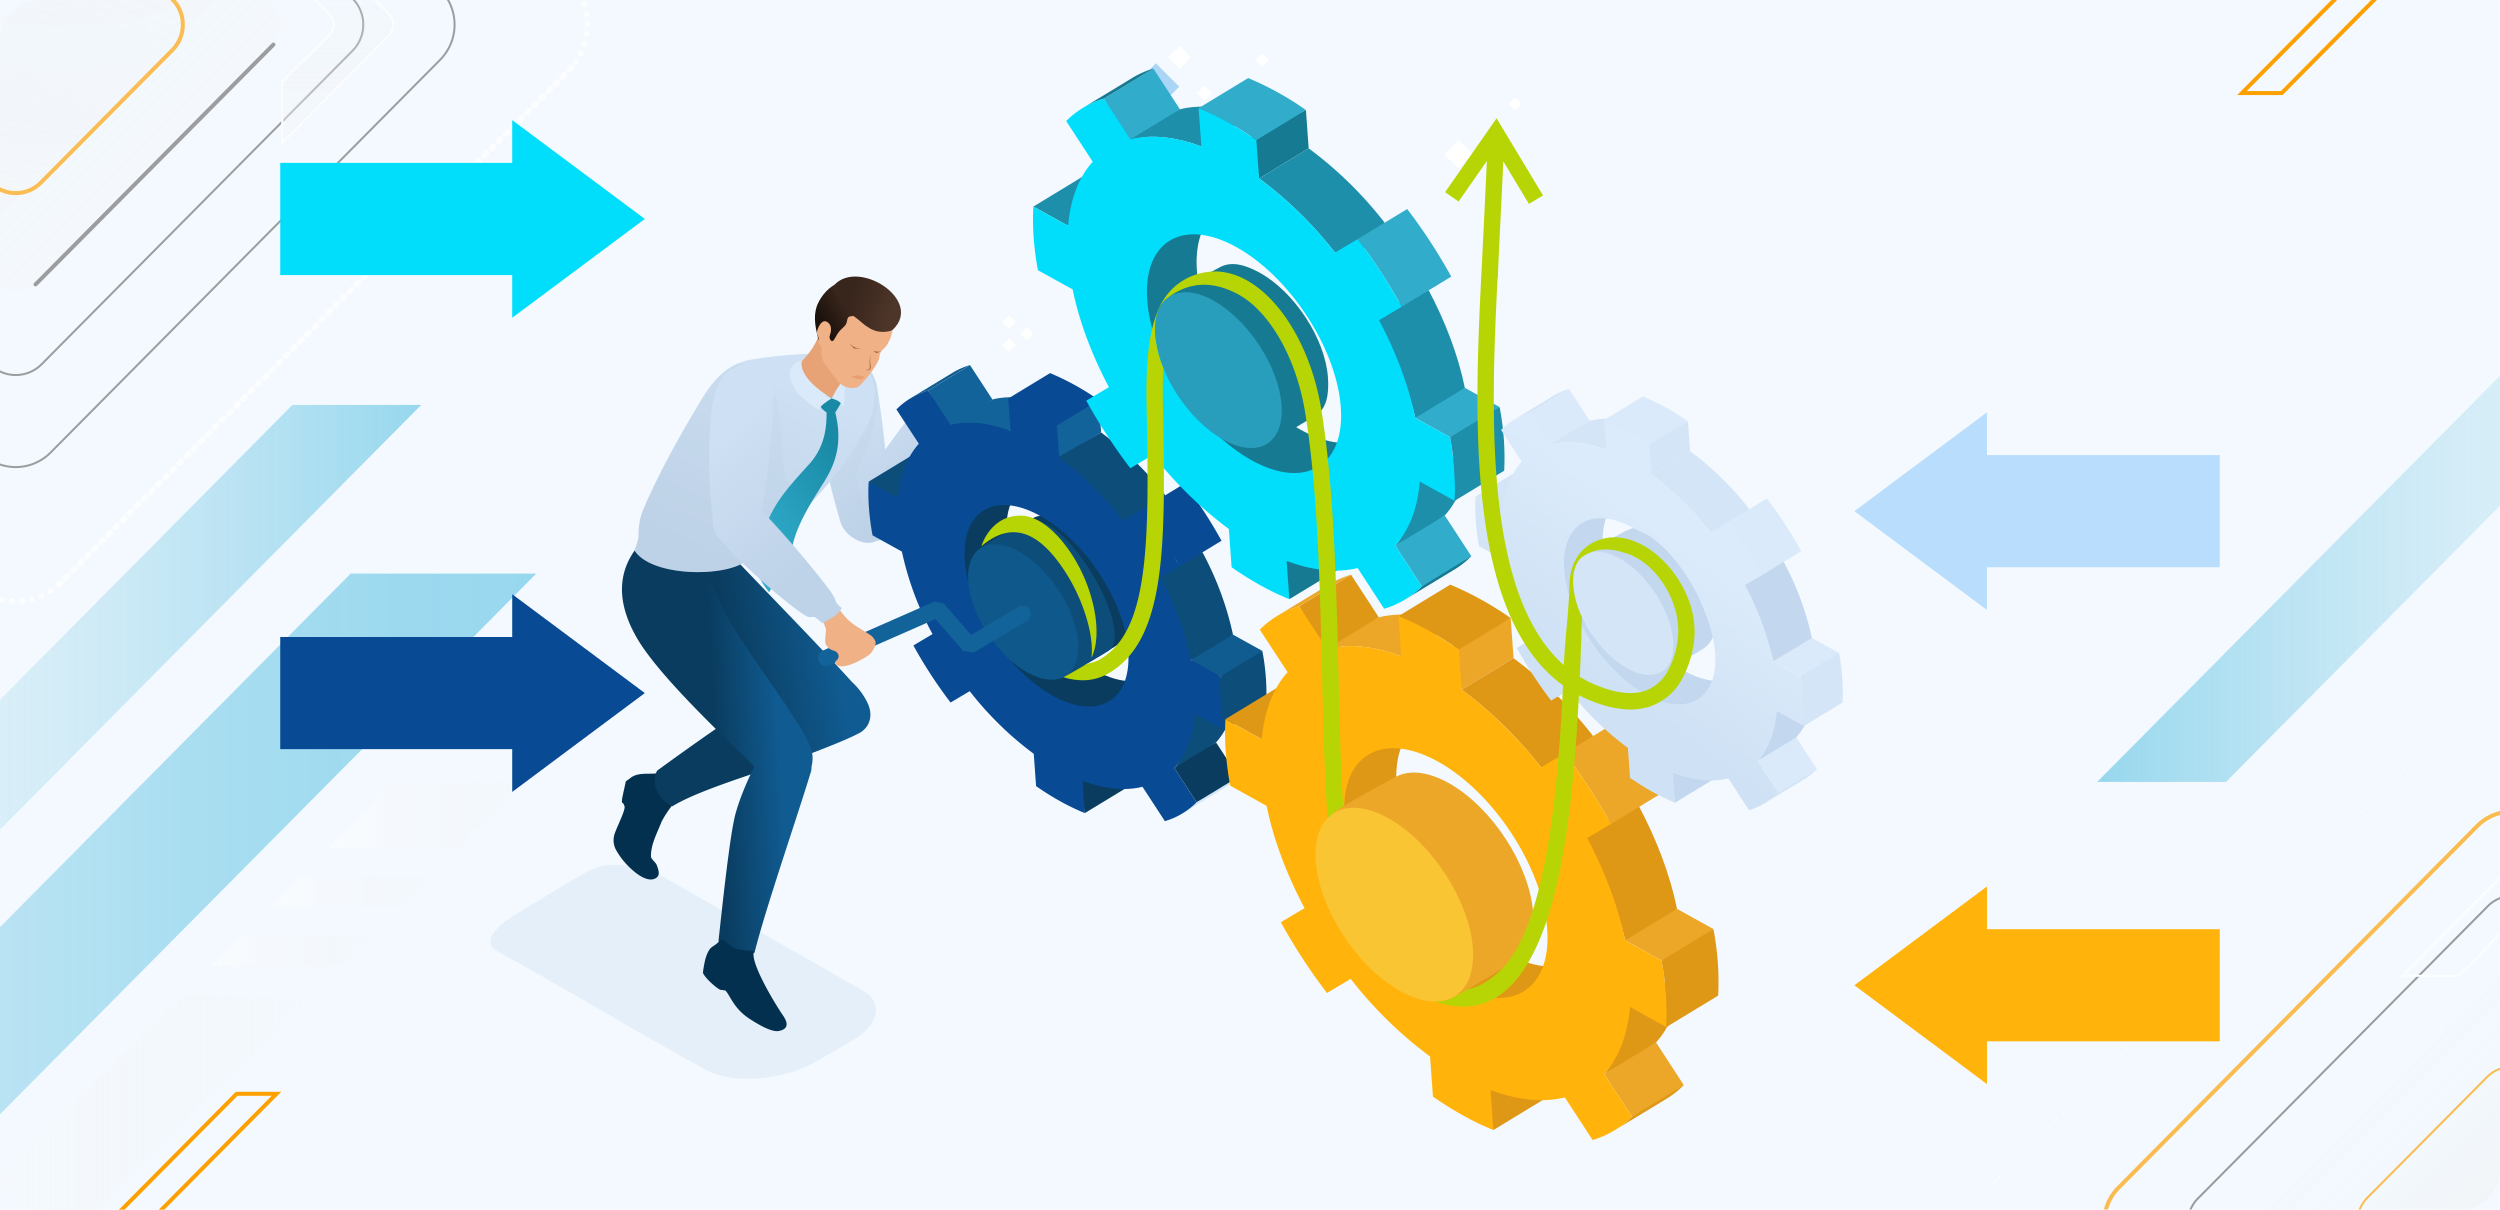 <svg xmlns="http://www.w3.org/2000/svg" xmlns:xlink="http://www.w3.org/1999/xlink" width="1240" height="600" viewBox="0 0 1240 600">
  <defs>
    <clipPath id="clip-path">
      <rect id="Rectángulo_40262" data-name="Rectángulo 40262" width="1240" height="600" rx="20" fill="none"/>
    </clipPath>
    <linearGradient id="linear-gradient" y1="0.5" x2="1" y2="0.5" gradientUnits="objectBoundingBox">
      <stop offset="0" stop-color="#e5ebed" stop-opacity="0.004"/>
      <stop offset="0.039" stop-color="#dbe7ec" stop-opacity="0.067"/>
      <stop offset="0.237" stop-color="#acd9e8" stop-opacity="0.345"/>
      <stop offset="0.427" stop-color="#86cde4" stop-opacity="0.58"/>
      <stop offset="0.603" stop-color="#68c4e2" stop-opacity="0.761"/>
      <stop offset="0.762" stop-color="#52bde0" stop-opacity="0.894"/>
      <stop offset="0.9" stop-color="#45b9df" stop-opacity="0.973"/>
      <stop offset="1" stop-color="#41b8df"/>
    </linearGradient>
    <linearGradient id="linear-gradient-2" y1="0.5" x2="1.551" y2="0.5" gradientUnits="objectBoundingBox">
      <stop offset="0.005" stop-color="#fff"/>
      <stop offset="0.126" stop-color="#fbfbfb" stop-opacity="0.82"/>
      <stop offset="0.306" stop-color="#f7f7f7" stop-opacity="0.573"/>
      <stop offset="0.479" stop-color="#f3f3f3" stop-opacity="0.369"/>
      <stop offset="0.639" stop-color="#f0f0f0" stop-opacity="0.208"/>
      <stop offset="0.784" stop-color="#eee" stop-opacity="0.094"/>
      <stop offset="0.909" stop-color="#ededed" stop-opacity="0.024"/>
      <stop offset="1" stop-color="#ededed" stop-opacity="0"/>
    </linearGradient>
    <linearGradient id="linear-gradient-6" x1="-0.881" y1="-2.822" x2="1.273" y2="-2.822" xlink:href="#linear-gradient-2"/>
    <linearGradient id="linear-gradient-7" x1="0.5" y1="1.702" x2="0.5" y2="-0.166" xlink:href="#linear-gradient-2"/>
    <linearGradient id="linear-gradient-9" x1="0.5" y1="1.597" x2="0.5" y2="-0.108" xlink:href="#linear-gradient-2"/>
    <linearGradient id="linear-gradient-10" x1="24.75" y1="1.597" x2="24.75" y2="-0.108" xlink:href="#linear-gradient-2"/>
    <linearGradient id="linear-gradient-11" y1="0.5" x2="1.551" y2="0.5" gradientUnits="objectBoundingBox">
      <stop offset="0.005" stop-color="#41b8df"/>
      <stop offset="0.048" stop-color="#4cbbdf" stop-opacity="0.933"/>
      <stop offset="0.244" stop-color="#7ccae3" stop-opacity="0.655"/>
      <stop offset="0.432" stop-color="#a4d6e7" stop-opacity="0.42"/>
      <stop offset="0.606" stop-color="#c3e0e9" stop-opacity="0.239"/>
      <stop offset="0.764" stop-color="#dae7eb" stop-opacity="0.106"/>
      <stop offset="0.901" stop-color="#e8ebec" stop-opacity="0.027"/>
      <stop offset="1" stop-color="#ededed" stop-opacity="0"/>
    </linearGradient>
    <linearGradient id="linear-gradient-13" x1="-5.135" y1="-1.503" x2="-2.982" y2="-1.503" xlink:href="#linear-gradient-2"/>
    <linearGradient id="linear-gradient-14" x1="0.421" y1="1.444" x2="0.421" y2="-0.418" xlink:href="#linear-gradient-2"/>
    <linearGradient id="linear-gradient-15" x1="1.74" y1="-0.98" x2="1.74" y2="-4.584" xlink:href="#linear-gradient-2"/>
    <linearGradient id="linear-gradient-16" x1="1.462" y1="4.785" x2="1.462" y2="1.181" xlink:href="#linear-gradient-2"/>
    <linearGradient id="linear-gradient-17" x1="0.5" y1="1.925" x2="0.5" y2="-0.289" gradientUnits="objectBoundingBox">
      <stop offset="0.005" stop-color="#fda000"/>
      <stop offset="0.122" stop-color="#faad29" stop-opacity="0.824"/>
      <stop offset="0.303" stop-color="#f6c064" stop-opacity="0.576"/>
      <stop offset="0.476" stop-color="#f2d095" stop-opacity="0.373"/>
      <stop offset="0.637" stop-color="#f0dcbb" stop-opacity="0.212"/>
      <stop offset="0.783" stop-color="#eee5d6" stop-opacity="0.094"/>
      <stop offset="0.909" stop-color="#edebe7" stop-opacity="0.024"/>
      <stop offset="1" stop-color="#ededed" stop-opacity="0"/>
    </linearGradient>
    <linearGradient id="linear-gradient-18" x1="0.686" y1="0.765" x2="0.368" y2="0.215" gradientUnits="objectBoundingBox">
      <stop offset="0" stop-color="#bed2e8"/>
      <stop offset="1" stop-color="#cee0f3"/>
    </linearGradient>
    <linearGradient id="linear-gradient-19" x1="0.816" y1="0.369" x2="0.36" y2="0.464" gradientUnits="objectBoundingBox">
      <stop offset="0" stop-color="#105b91"/>
      <stop offset="1" stop-color="#0a3c5f"/>
    </linearGradient>
    <linearGradient id="linear-gradient-20" x1="0.83" y1="0.457" x2="0.523" y2="0.493" xlink:href="#linear-gradient-19"/>
    <linearGradient id="linear-gradient-21" x1="0.607" y1="0.319" x2="0.394" y2="0.679" gradientUnits="objectBoundingBox">
      <stop offset="0" stop-color="#dbebfb"/>
      <stop offset="1" stop-color="#cfe1f4"/>
    </linearGradient>
    <linearGradient id="linear-gradient-22" x1="0.314" y1="0.914" x2="0.662" y2="0.176" xlink:href="#linear-gradient-18"/>
    <linearGradient id="linear-gradient-23" x1="0.289" y1="0.9" x2="0.707" y2="0.147" gradientUnits="objectBoundingBox">
      <stop offset="0" stop-color="#31adcc"/>
      <stop offset="1" stop-color="#198aa6"/>
    </linearGradient>
    <linearGradient id="linear-gradient-24" x1="0.552" y1="0.45" x2="0.187" y2="0.669" gradientUnits="objectBoundingBox">
      <stop offset="0" stop-color="#38251b"/>
      <stop offset="1" stop-color="#1c120d"/>
    </linearGradient>
    <linearGradient id="linear-gradient-25" x1="0.682" y1="0.535" x2="0.206" y2="0.425" gradientUnits="objectBoundingBox">
      <stop offset="0" stop-color="#4d3529"/>
      <stop offset="1" stop-color="#38251b"/>
    </linearGradient>
    <linearGradient id="linear-gradient-26" x1="0.555" y1="0.874" x2="0.289" y2="0.251" xlink:href="#linear-gradient-18"/>
  </defs>
  <g id="Grupo_131833" data-name="Grupo 131833" transform="translate(-180 -4396)">
    <g id="Grupo_131817" data-name="Grupo 131817">
      <rect id="Rectángulo_293749" data-name="Rectángulo 293749" width="1240" height="600" transform="translate(180 4396)" fill="#f3f9ff"/>
      <g id="Grupo_131816" data-name="Grupo 131816" transform="translate(714.046 4268.938)">
        <g id="Grupo_109308" data-name="Grupo 109308" transform="translate(-48.769 153.691)">
          <rect id="Rectángulo_40222" data-name="Rectángulo 40222" width="9.963" height="9.963" transform="translate(98.574 49.88) rotate(-45)" fill="#fff" style="mix-blend-mode: overlay;isolation: isolate"/>
          <rect id="Rectángulo_40223" data-name="Rectángulo 40223" width="9.963" height="9.963" transform="translate(231.029 49.88) rotate(-45)" fill="#fff" style="mix-blend-mode: overlay;isolation: isolate"/>
          <rect id="Rectángulo_40224" data-name="Rectángulo 40224" width="16.385" height="16.385" transform="matrix(0.707, -0.707, 0.707, 0.707, 221.335, 326.297)" fill="none" stroke="#fff" stroke-miterlimit="10" stroke-width="1" style="mix-blend-mode: overlay;isolation: isolate"/>
          <rect id="Rectángulo_40225" data-name="Rectángulo 40225" width="16.385" height="16.385" transform="translate(0 323.621) rotate(-45)" fill="#fff" style="mix-blend-mode: overlay;isolation: isolate"/>
          <rect id="Rectángulo_40226" data-name="Rectángulo 40226" width="7.955" height="7.955" transform="translate(239.037 340.857) rotate(-45)" fill="#fff" style="mix-blend-mode: overlay;isolation: isolate"/>
          <rect id="Rectángulo_40227" data-name="Rectángulo 40227" width="5.314" height="5.314" transform="translate(17.689 241.894) rotate(-45)" fill="#fff" style="mix-blend-mode: overlay;isolation: isolate"/>
          <rect id="Rectángulo_40228" data-name="Rectángulo 40228" width="5.314" height="5.314" transform="translate(33.659 241.894) rotate(-45)" fill="#fff" style="mix-blend-mode: overlay;isolation: isolate"/>
          <rect id="Rectángulo_40229" data-name="Rectángulo 40229" width="5.314" height="5.314" transform="translate(253.211 323.093) rotate(-45)" fill="#fff" style="mix-blend-mode: overlay;isolation: isolate"/>
          <rect id="Rectángulo_40230" data-name="Rectángulo 40230" width="4.65" height="4.65" transform="translate(11.943 133.013) rotate(-45)" fill="#fff" style="mix-blend-mode: overlay;isolation: isolate"/>
          <rect id="Rectángulo_40231" data-name="Rectángulo 40231" width="4.65" height="4.65" transform="translate(11.943 144.599) rotate(-45)" fill="#fff" style="mix-blend-mode: overlay;isolation: isolate"/>
          <rect id="Rectángulo_40232" data-name="Rectángulo 40232" width="4.65" height="4.65" transform="translate(20.711 138.962) rotate(-45)" fill="#fff" style="mix-blend-mode: overlay;isolation: isolate"/>
          <rect id="Rectángulo_40233" data-name="Rectángulo 40233" width="4.65" height="4.65" transform="translate(137.462 3.288) rotate(-45)" fill="#fff" style="mix-blend-mode: overlay;isolation: isolate"/>
          <rect id="Rectángulo_40234" data-name="Rectángulo 40234" width="4.65" height="4.65" transform="translate(106.932 303.894) rotate(-45)" fill="#fff" style="mix-blend-mode: overlay;isolation: isolate"/>
          <rect id="Rectángulo_40235" data-name="Rectángulo 40235" width="4.65" height="4.65" transform="translate(46.028 272.581) rotate(-45)" fill="#fff" style="mix-blend-mode: overlay;isolation: isolate"/>
          <rect id="Rectángulo_40236" data-name="Rectángulo 40236" width="4.65" height="4.65" transform="translate(262.871 24.894) rotate(-45)" fill="#fff" style="mix-blend-mode: overlay;isolation: isolate"/>
        </g>
        <g id="Grupo_109309" data-name="Grupo 109309" transform="translate(27.686 149.864)">
          <rect id="Rectángulo_40237" data-name="Rectángulo 40237" width="16.385" height="16.385" transform="translate(86.007 407.447) rotate(-45)" fill="#fff" style="mix-blend-mode: overlay;isolation: isolate"/>
          <rect id="Rectángulo_40238" data-name="Rectángulo 40238" width="16.385" height="16.385" transform="translate(0 20.184) rotate(-45)" fill="#aad5f4" style="mix-blend-mode: overlay;isolation: isolate"/>
          <rect id="Rectángulo_40239" data-name="Rectángulo 40239" width="16.385" height="16.385" transform="translate(87.211 75.178) rotate(-45)" fill="#fff" style="mix-blend-mode: overlay;isolation: isolate"/>
          <rect id="Rectángulo_40240" data-name="Rectángulo 40240" width="7.955" height="7.955" transform="translate(17.702 5.625) rotate(-45)" fill="#fff" style="mix-blend-mode: overlay;isolation: isolate"/>
          <rect id="Rectángulo_40241" data-name="Rectángulo 40241" width="5.314" height="5.314" transform="translate(55.744 200.642) rotate(-45)" fill="none" stroke="#fff" stroke-miterlimit="10" stroke-width="1" style="mix-blend-mode: overlay;isolation: isolate"/>
          <rect id="Rectángulo_40242" data-name="Rectángulo 40242" width="5.314" height="5.314" transform="translate(28.795 200.642) rotate(-45)" fill="#fff" style="mix-blend-mode: overlay;isolation: isolate"/>
          <rect id="Rectángulo_40243" data-name="Rectángulo 40243" width="5.314" height="5.314" transform="translate(31.876 23.388) rotate(-45)" fill="#fff" style="mix-blend-mode: overlay;isolation: isolate"/>
          <rect id="Rectángulo_40244" data-name="Rectángulo 40244" width="4.65" height="4.65" transform="translate(109.96 395.861) rotate(-45)" fill="#fff" style="mix-blend-mode: overlay;isolation: isolate"/>
          <rect id="Rectángulo_40245" data-name="Rectángulo 40245" width="4.65" height="4.65" transform="translate(61.201 94.906) rotate(-45)" fill="#fff" style="mix-blend-mode: overlay;isolation: isolate"/>
          <rect id="Rectángulo_40246" data-name="Rectángulo 40246" width="4.65" height="4.65" transform="translate(41.163 169.955) rotate(-45)" fill="#fff" style="mix-blend-mode: overlay;isolation: isolate"/>
        </g>
        <g id="Grupo_109326" data-name="Grupo 109326" transform="translate(-534.046 127.062)">
          <g id="Grupo_109325" data-name="Grupo 109325" clip-path="url(#clip-path)">
            <g id="Grupo_109311" data-name="Grupo 109311" transform="translate(-464.873 284.506)">
              <path id="Trazado_114475" data-name="Trazado 114475" d="M-277.35,1071.49,361.438,427.457H269.377L-369.41,1071.49Z" transform="translate(369.41 -427.457)" opacity="0.51" fill="url(#linear-gradient)" style="mix-blend-mode: overlay;isolation: isolate"/>
              <g id="Grupo_109310" data-name="Grupo 109310" transform="translate(335.511 103.074)">
                <path id="Trazado_114476" data-name="Trazado 114476" d="M362.625,569.436,395.5,536.287H331.626l-32.879,33.149Z" transform="translate(-6.595 -536.287)" opacity="0.51" fill="url(#linear-gradient-2)" style="mix-blend-mode: overlay;isolation: isolate"/>
                <path id="Trazado_114477" data-name="Trazado 114477" d="M282.777,586.287l-15.03,15.154h63.879l15.03-15.154Z" transform="translate(-4.716 -538.932)" opacity="0.51" fill="url(#linear-gradient-2)" style="mix-blend-mode: overlay;isolation: isolate"/>
                <path id="Trazado_114478" data-name="Trazado 114478" d="M207.565,648.287-12.253,869.91H51.626L271.444,648.287Z" transform="translate(12.253 -542.211)" opacity="0.51" fill="url(#linear-gradient-2)" style="mix-blend-mode: overlay;isolation: isolate"/>
                <path id="Trazado_114479" data-name="Trazado 114479" d="M300.626,632.441l15.03-15.154H251.777l-15.03,15.154Z" transform="translate(-2.838 -540.571)" opacity="0.51" fill="url(#linear-gradient-2)" style="mix-blend-mode: overlay;isolation: isolate"/>
              </g>
            </g>
            <g id="Grupo_109315" data-name="Grupo 109315" transform="translate(-288.901 -288.498)" opacity="0.67">
              <path id="Trazado_115924" data-name="Trazado 115924" d="M17.676-.119,110.292-.5a17.548,17.548,0,0,1,17.65,17.65l-.379,92.616a17.9,17.9,0,0,1-17.795,17.795l-92.616.379A17.548,17.548,0,0,1-.5,110.292l.379-92.616A17.9,17.9,0,0,1,17.676-.119Z" transform="translate(206.599 300.725) rotate(-45)" fill="url(#linear-gradient-6)" style="mix-blend-mode: overlay;isolation: isolate"/>
              <path id="Trazado_115925" data-name="Trazado 115925" d="M14.807-.1,180.531-.777a14.7,14.7,0,0,1,14.784,14.784l-.678,165.725a14.993,14.993,0,0,1-14.906,14.906l-165.725.678A14.7,14.7,0,0,1-.777,180.531L-.1,14.807A14.993,14.993,0,0,1,14.807-.1Z" transform="translate(159.156 300.725) rotate(-45)" fill="url(#linear-gradient-7)" style="mix-blend-mode: overlay;isolation: isolate"/>
              <path id="Trazado_115926" data-name="Trazado 115926" d="M14.807-.1,180.531-.777a14.7,14.7,0,0,1,14.784,14.784l-.678,165.725a14.993,14.993,0,0,1-14.906,14.906l-165.725.678A14.7,14.7,0,0,1-.777,180.531L-.1,14.807A14.993,14.993,0,0,1,14.807-.1Z" transform="translate(159.156 300.725) rotate(-45)" opacity="0.34" fill="url(#linear-gradient-7)" style="mix-blend-mode: overlay;isolation: isolate"/>
              <path id="Trazado_115927" data-name="Trazado 115927" d="M24.509-.164,298.832-1.286A24.332,24.332,0,0,1,323.3,23.186l-1.122,274.323a24.817,24.817,0,0,1-24.673,24.673L23.186,323.3A24.332,24.332,0,0,1-1.286,298.832L-.164,24.509A24.817,24.817,0,0,1,24.509-.164Z" transform="translate(69.015 300.725) rotate(-45)" fill="none" stroke="#707070" stroke-width="1" style="mix-blend-mode: overlay;isolation: isolate"/>
              <path id="Trazado_115928" data-name="Trazado 115928" d="M31.938-.214,389.405-1.676a31.707,31.707,0,0,1,31.89,31.89l-1.462,357.468a32.339,32.339,0,0,1-32.152,32.152L30.214,421.3a31.707,31.707,0,0,1-31.89-31.89L-.214,31.938A32.339,32.339,0,0,1,31.938-.214Z" transform="translate(0 300.725) rotate(-45)" fill="none" stroke="#fff" stroke-linecap="round" stroke-width="3" stroke-dasharray="0 5" style="mix-blend-mode: overlay;isolation: isolate"/>
              <line id="Línea_147" data-name="Línea 147" x1="254.468" y2="256.557" transform="translate(317.899 322.082)" fill="none" stroke="#fff" stroke-linecap="round" stroke-linejoin="round" stroke-width="3" stroke-dasharray="0 5" style="mix-blend-mode: overlay;isolation: isolate"/>
              <path id="Trazado_114480" data-name="Trazado 114480" d="M-44.4,117.324,109.816-38.152a18.051,18.051,0,0,1,25.675,0L289.7,117.324a18.411,18.411,0,0,1,0,25.885L135.49,298.687a18.051,18.051,0,0,1-25.675,0L-44.4,143.209A18.411,18.411,0,0,1-44.4,117.324Z" transform="translate(174.063 170.458)" fill="none" stroke="#707070" stroke-miterlimit="10" stroke-width="1" style="mix-blend-mode: overlay;isolation: isolate"/>
              <g id="Grupo_109314" data-name="Grupo 109314" transform="translate(111.358 242.028)">
                <g id="Grupo_109312" data-name="Grupo 109312" transform="translate(317.515)">
                  <path id="Trazado_114481" data-name="Trazado 114481" d="M327.314,131.287,274.457,78v30.253c34.346,36.009,34.185,20.964,0,56.891v30.252l52.857-53.29A7.691,7.691,0,0,0,327.314,131.287Z" transform="translate(-274.457 -77.996)" fill="url(#linear-gradient-9)" style="mix-blend-mode: overlay;isolation: isolate"/>
                  <path id="Trazado_114482" data-name="Trazado 114482" d="M327.314,131.287,274.457,78v30.253c34.346,36.009,34.185,20.964,0,56.891v30.252l52.857-53.29A7.691,7.691,0,0,0,327.314,131.287Z" transform="translate(-274.457 -77.996)" fill="none" stroke="#fff" stroke-miterlimit="10" stroke-width="1" style="mix-blend-mode: overlay;isolation: isolate"/>
                </g>
                <g id="Grupo_109313" data-name="Grupo 109313">
                  <path id="Trazado_114483" data-name="Trazado 114483" d="M-61.321,131.287-8.464,78v30.253c-34.346,36.009-34.185,20.964,0,56.891v30.252L-61.321,142.1A7.691,7.691,0,0,1-61.321,131.287Z" transform="translate(63.543 -77.996)" fill="url(#linear-gradient-10)" style="mix-blend-mode: overlay;isolation: isolate"/>
                  <path id="Trazado_114484" data-name="Trazado 114484" d="M-61.321,131.287-8.464,78v30.253c-34.346,36.009-34.185,20.964,0,56.891v30.252L-61.321,142.1A7.691,7.691,0,0,1-61.321,131.287Z" transform="translate(63.543 -77.996)" fill="none" stroke="#fff" stroke-miterlimit="10" stroke-width="1" style="mix-blend-mode: overlay;isolation: isolate"/>
                </g>
              </g>
              <line id="Línea_148" data-name="Línea 148" x1="117.973" y2="118.942" transform="translate(306.536 310.627)" fill="none" stroke="#707070" stroke-linecap="round" stroke-miterlimit="10" stroke-width="2" style="mix-blend-mode: color-dodge;isolation: isolate"/>
              <line id="Línea_149" data-name="Línea 149" x1="117.973" y2="118.942" transform="translate(169.072 172.033)" fill="none" stroke="#707070" stroke-linecap="round" stroke-miterlimit="10" stroke-width="2" style="mix-blend-mode: color-dodge;isolation: isolate"/>
              <path id="Trazado_115929" data-name="Trazado 115929" d="M17.676-.119,110.292-.5a17.548,17.548,0,0,1,17.65,17.65l-.379,92.616a17.9,17.9,0,0,1-17.795,17.795l-92.616.379A17.548,17.548,0,0,1-.5,110.292l.379-92.616A17.9,17.9,0,0,1,17.676-.119Z" transform="translate(206.599 300.725) rotate(-45)" fill="none" stroke="#fda000" stroke-width="2"/>
            </g>
            <g id="Grupo_109316" data-name="Grupo 109316" transform="translate(976.242 60.136)">
              <path id="Trazado_114485" data-name="Trazado 114485" d="M1603.569,224.343l-325.03,327.7h63.879l325.03-327.7Z" transform="translate(-1214.581 -224.343)" opacity="0.51" fill="url(#linear-gradient-11)" style="mix-blend-mode: overlay;isolation: isolate"/>
              <path id="Trazado_114486" data-name="Trazado 114486" d="M1230.181,659.14l145.236-146.429h44.152l46.5-46.879h-63.879L1210.454,659.14Z" transform="translate(-1074.696 -673.116)" fill="none" stroke="#fda000" stroke-miterlimit="10" stroke-width="2"/>
            </g>
            <g id="Grupo_114863" data-name="Grupo 114863" transform="translate(272.867 528.55) rotate(180)">
              <path id="Trazado_114485-2" data-name="Trazado 114485" d="M1603.569,224.343l-325.03,327.7h63.879l325.03-327.7Z" transform="translate(-1214.581 -224.343)" opacity="0.51" fill="url(#linear-gradient-11)" style="mix-blend-mode: overlay;isolation: isolate"/>
              <path id="Trazado_114486-2" data-name="Trazado 114486" d="M1230.181,659.14l145.236-146.429h44.152l46.5-46.879h-63.879L1210.454,659.14Z" transform="translate(-1074.696 -673.116)" fill="none" stroke="#fda000" stroke-miterlimit="10" stroke-width="2"/>
            </g>
            <g id="Grupo_109320" data-name="Grupo 109320" transform="translate(969.207 326.019)" opacity="0.69">
              <path id="Trazado_115930" data-name="Trazado 115930" d="M17.676-.119l84.008-.344a17.548,17.548,0,0,1,17.65,17.65L118.99,101.2A17.9,17.9,0,0,1,101.2,118.99l-84.008.344a17.548,17.548,0,0,1-17.65-17.65l.344-84.008A17.9,17.9,0,0,1,17.676-.119Z" transform="translate(192.709 280.504) rotate(-45)" fill="url(#linear-gradient-13)" style="mix-blend-mode: overlay;isolation: isolate"/>
              <path id="Trazado_115931" data-name="Trazado 115931" d="M14.807-.1,167.4-.723a14.7,14.7,0,0,1,14.784,14.784l-.624,152.59a14.993,14.993,0,0,1-14.906,14.906l-152.59.624A14.7,14.7,0,0,1-.723,167.4L-.1,14.807A14.993,14.993,0,0,1,14.807-.1Z" transform="translate(148.454 280.504) rotate(-45)" fill="url(#linear-gradient-14)" style="mix-blend-mode: overlay;isolation: isolate"/>
              <path id="Trazado_115932" data-name="Trazado 115932" d="M24.509-.164,277.089-1.2a24.332,24.332,0,0,1,24.473,24.473l-1.033,252.58a24.817,24.817,0,0,1-24.673,24.673l-252.58,1.033A24.332,24.332,0,0,1-1.2,277.089L-.164,24.509A24.817,24.817,0,0,1,24.509-.164Z" transform="translate(64.374 280.504) rotate(-45)" fill="none" stroke="#fda000" stroke-width="2"/>
              <path id="Trazado_115933" data-name="Trazado 115933" d="M31.938-.214,361.073-1.56a31.707,31.707,0,0,1,31.89,31.89l-1.346,329.135a32.339,32.339,0,0,1-32.152,32.152L30.33,392.963a31.707,31.707,0,0,1-31.89-31.89L-.214,31.938A32.339,32.339,0,0,1,31.938-.214Z" transform="translate(0 280.504) rotate(-45)" fill="none" stroke="#fff" stroke-linecap="round" stroke-width="1" stroke-dasharray="0 5" style="mix-blend-mode: overlay;isolation: isolate"/>
              <line id="Línea_150" data-name="Línea 150" x2="237.363" y2="239.312" transform="translate(296.523 21.27)" fill="none" stroke="#fff" stroke-linecap="round" stroke-linejoin="round" stroke-width="3" stroke-dasharray="0 5" style="mix-blend-mode: overlay;isolation: isolate"/>
              <path id="Trazado_114487" data-name="Trazado 114487" d="M708.642,528.292,852.486,673.319a17.172,17.172,0,0,1,0,24.145L708.642,842.49a16.837,16.837,0,0,1-23.949,0L540.848,697.463a17.172,17.172,0,0,1,0-24.145L684.693,528.292A16.839,16.839,0,0,1,708.642,528.292Z" transform="translate(-419.904 -404.887)" fill="none" stroke="#707070" stroke-miterlimit="10" stroke-width="1" style="mix-blend-mode: overlay;isolation: isolate"/>
              <g id="Grupo_109319" data-name="Grupo 109319" transform="translate(222.458 106.186)">
                <g id="Grupo_109317" data-name="Grupo 109317" transform="translate(0 298.605)">
                  <path id="Trazado_114488" data-name="Trazado 114488" d="M708.539,875.38l49.3-49.708H729.854c-33.316,32.3-19.4,32.148-52.635,0H649.231l49.3,49.708A7.033,7.033,0,0,0,708.539,875.38Z" transform="translate(-649.231 -825.672)" fill="url(#linear-gradient-15)" style="mix-blend-mode: overlay;isolation: isolate"/>
                  <path id="Trazado_114489" data-name="Trazado 114489" d="M708.539,875.38l49.3-49.708H729.854c-33.316,32.3-19.4,32.148-52.635,0H649.231l49.3,49.708A7.033,7.033,0,0,0,708.539,875.38Z" transform="translate(-649.231 -825.672)" fill="none" stroke="#fff" stroke-miterlimit="10" stroke-width="1" style="mix-blend-mode: overlay;isolation: isolate"/>
                </g>
                <g id="Grupo_109318" data-name="Grupo 109318">
                  <path id="Trazado_114490" data-name="Trazado 114490" d="M708.539,512.48l49.3,49.708H729.854c-33.316-32.3-19.4-32.148-52.635,0H649.231l49.3-49.708A7.033,7.033,0,0,1,708.539,512.48Z" transform="translate(-649.231 -510.391)" fill="url(#linear-gradient-16)" style="mix-blend-mode: overlay;isolation: isolate"/>
                  <path id="Trazado_114491" data-name="Trazado 114491" d="M708.539,512.48l49.3,49.708H729.854c-33.316-32.3-19.4-32.148-52.635,0H649.231l49.3-49.708A7.033,7.033,0,0,1,708.539,512.48Z" transform="translate(-649.231 -510.391)" fill="none" stroke="#fff" stroke-miterlimit="10" stroke-width="1" style="mix-blend-mode: overlay;isolation: isolate"/>
                </g>
              </g>
              <line id="Línea_151" data-name="Línea 151" x1="110.043" y1="110.947" transform="translate(157.56 289.739)" fill="none" stroke="#707070" stroke-linecap="round" stroke-miterlimit="10" stroke-width="2" style="mix-blend-mode: color-dodge;isolation: isolate"/>
              <line id="Línea_152" data-name="Línea 152" x1="110.043" y1="110.947" transform="translate(285.784 160.462)" fill="none" stroke="#707070" stroke-linecap="round" stroke-miterlimit="10" stroke-width="2" style="mix-blend-mode: color-dodge;isolation: isolate"/>
              <path id="Trazado_115934" data-name="Trazado 115934" d="M17.676-.119l84.008-.344a17.548,17.548,0,0,1,17.65,17.65L118.99,101.2A17.9,17.9,0,0,1,101.2,118.99l-84.008.344a17.548,17.548,0,0,1-17.65-17.65l.344-84.008A17.9,17.9,0,0,1,17.676-.119Z" transform="translate(192.709 280.504) rotate(-45)" stroke="#fda000" stroke-width="1" fill="url(#linear-gradient-17)"/>
            </g>
          </g>
        </g>
      </g>
    </g>
    <g id="info02" transform="translate(178.44 4393.917)">
      <g id="Layer_1" transform="translate(140.56 36.083)">
        <g id="Grupo_113854" data-name="Grupo 113854" transform="translate(267.033 141.945)">
          <path id="Trazado_120477" data-name="Trazado 120477" d="M439.056,187.336c4.571,1.1,6.181,2.674,9.353,5.4a28.639,28.639,0,0,0-1.869,4.053c-.45,1.16.585,4.293.105,6.133-2.539,9.832-20.315,44.339-26.784,51.574a10.956,10.956,0,0,1-5.97,3.287,9.787,9.787,0,0,1-5.855.776c-5.1-.9-10.991-5.2-12.285-11.3-5.165-17.441-10.2-39.327-10.522-56.864-.278-14.872,6.066-24.733,13.55-24.963,6.449-.192,14.058,7.561,15.447,16.07,1.763,10.733,3.076,20.785,4.006,31,5.711-8.011,11.269-15.38,14.4-18.945a20.683,20.683,0,0,1,3.958-2.894,9.09,9.09,0,0,0,2.463-3.325Z" transform="translate(-385.221 -165.426)" fill-rule="evenodd" fill="url(#linear-gradient-18)"/>
          <path id="Trazado_120478" data-name="Trazado 120478" d="M432.434,234.052c-4.868,9.113-9.774,17.326-12.573,20.45a10.956,10.956,0,0,1-5.97,3.287,9.787,9.787,0,0,1-5.855.776c-5.1-.9-10.991-5.2-12.285-11.3-5.165-17.441-10.2-39.327-10.522-56.864-.278-14.872,6.066-24.733,13.55-24.963,6.449-.192,14.058,7.561,15.447,16.07,1.754,10.723-3.134,27.8-10.292,41.781C406.7,249.6,413.652,247.018,432.434,234.052Z" transform="translate(-385.221 -165.427)" fill="#bdd1e7" fill-rule="evenodd" opacity="0.25"/>
        </g>
        <path id="Trazado_120479" data-name="Trazado 120479" d="M397.437,490.321l-96.594-55.014c-10.531-4.811-25.605-8.644-36.328-3.057-9.774,5.088-25.883,15.5-33,19.558-5.4,3.086-24.187,14.336-12.486,20.689,34.4,18.705,68.44,39.74,103.369,58.742,6.6,3.594,16.271,4.9,26.42,4.053,10.1-.843,20.459-3.785,28.6-8.519q8.711-5.06,17.124-9.966c7.58-4.408,11.6-9.631,11.988-14.451.393-4.715-2.635-9.075-9.1-12.026Z" transform="translate(-111.096 -34.5)" fill="#e5eff9" fill-rule="evenodd"/>
        <g id="Grupo_113855" data-name="Grupo 113855" transform="translate(165.346 227.158)">
          <path id="Trazado_120480" data-name="Trazado 120480" d="M287.246,384.573c-.508.441-1.246.834-2.079,1.485-1.648,7.781-2.386,10.119-1.658,10.723.594.5.479.192,1.006,1.6.719,1.917-4.609,11.787-5.175,14.7a10.038,10.038,0,0,0,1.112,7.254,37.981,37.981,0,0,0,9.736,11.145c3.335,2.578,6.737,3.977,9.267,2.894,3.114-1.342,2.012-4.159.987-6.947-.364-1-2.76-2.913-2.789-3.958-.211-5.941,3.066-11.777,5.242-17.374,2.271-4.418,4.542-7.072,6.852-10.34,3.22-4.552,3.967-8.73-.968-10.426-1.572-.546-5.9-3.9-7.714-3.4-3.459.949-9.861-.786-13.818,2.645Z" transform="translate(-279.106 -259.671)" fill="#04304f" fill-rule="evenodd"/>
          <path id="Trazado_120481" data-name="Trazado 120481" d="M405.024,340.464c3.651,6.123,2.856,12.3-1.955,15.811l-.086.115-.613.345a12.814,12.814,0,0,1-1.61.862c-5.97,3.057-15.112,6.535-20.68,8.72-22.232,8.72-56.059,17.9-71.037,27.081-7.2-3.459-10.694-11.739-7.522-17.69,16.032-11.681,37.756-27.023,47.032-32.591a28.735,28.735,0,0,1,8.059-2.951c-17.364-10.608-35.8-22.165-44.224-33.386-5.96-7.935-8.941-19.961-13.368-26.995,25.567,2.549,27.474-12.937,30.962-18.926,4.868,4.887,4.581,3.862,9.573,9.123,16.866,17.8,41.512,42.873,58.608,61.732a34.823,34.823,0,0,1,6.88,8.739Z" transform="translate(-279.937 -254.622)" fill-rule="evenodd" fill="url(#linear-gradient-19)"/>
          <path id="Trazado_120482" data-name="Trazado 120482" d="M377.36,364.925a15.889,15.889,0,0,1,.115,8.356,20,20,0,0,1-.172,2.2c-6.344,21.139-22.97,69.254-28.106,90.221-7.407,3.076-16.07.029-17.881-5.9,2.156-19.587,5.587-51.8,8.28-62.374,1.782-6.986,5.74-16.607,9.554-24.081-18.571-17.833-47.952-45.872-58.244-63.61-14-24.129-6.248-40.851,6.344-51.612,4.475-3.824,10.742-.211,12.716-3.776,8.232,10.627,16.664,25.586,22.884,39.308,8.672,19.137,40.075,57.3,44.531,71.276Z" transform="translate(-279.287 -254.35)" fill-rule="evenodd" fill="url(#linear-gradient-20)"/>
          <path id="Trazado_120483" data-name="Trazado 120483" d="M350.725,473.764c-2.52,5.357,11.106,27.339,14.269,31.91,2.8,4.034,2.674,6.852-1.974,7.791-3.661.748-10.474-3.373-14.671-6.114-7.867-5.146-9.468-11.585-11.921-13.991l-2.415-.307c-1.84-.632-7.954-6.123-8.672-8.5a53.539,53.539,0,0,1,1.294-7.072c2.377-7.379,3.718-4.6,7.733-9.592,6.2,2.932,2.626,5.232,16.367,5.874Z" transform="translate(-281.035 -263.261)" fill="#04304f" fill-rule="evenodd"/>
        </g>
        <g id="Grupo_113856" data-name="Grupo 113856" transform="translate(291.707 147.076)">
          <path id="Trazado_120484" data-name="Trazado 120484" d="M517.874,311.6c-14.939-8.27-28-28.307-29.189-44.761-.383-5.318-11.451-4.053-9.544-7.149,1.207-1.955,14.786-8.989,16.722-9.947,4.466-2.2,10.675-1.629,17.738,2.271,14.93,8.26,28,28.307,29.189,44.761.565,7.915-1.715,13.55-5.893,16.358-1.342.9-14.853,9.18-16.559,9.477-4.025.7,3-7.992-2.444-11.011Z" transform="translate(-413.805 -174.022)" fill="#0a3c5f" fill-rule="evenodd"/>
          <path id="Trazado_120485" data-name="Trazado 120485" d="M598.8,310.32l-10.2,4.111-10.56,8.5,5.4,5.079,9.161,2.98,9.861-3.306,10.9-9.3Z" transform="translate(-417.941 -176.603)" fill="#105b90" fill-rule="evenodd"/>
          <path id="Trazado_120486" data-name="Trazado 120486" d="M590.026,366.1l-11.48,5.913-9.276,6.7L580.4,395.768l8.682-4.427,12.074-8.184Z" transform="translate(-417.575 -178.93)" fill="#0a3c5f" fill-rule="evenodd"/>
          <path id="Trazado_120487" data-name="Trazado 120487" d="M519.75,383.992l3.124,17.431,20.747-12.611-1.15-16.032Z" transform="translate(-415.508 -179.209)" fill="#0a3c5f" fill-rule="evenodd"/>
          <path id="Trazado_120488" data-name="Trazado 120488" d="M431.886,217.94,411.13,230.551l14.556,11.423L446.442,226Z" transform="translate(-410.976 -172.748)" fill="#0d4d7a" fill-rule="evenodd"/>
          <path id="Trazado_120489" data-name="Trazado 120489" d="M532.551,344.305l20.44-16.789c-9.794,5.97-22.912.767-32.16-5.338-9.391-6.248-17.249-14.69-23.641-23.918-8.04-11.633-14.508-25.73-15.687-39.586-.834-9.746.977-20.747,9.382-25.854L466.8,244.5c-38.369,23.851,27.368,123.8,65.747,99.814Z" transform="translate(-412.814 -173.369)" fill="#0a3c5f" fill-rule="evenodd"/>
          <path id="Trazado_120490" data-name="Trazado 120490" d="M580.577,396.511a37.055,37.055,0,0,1-6.957,5.481l20.756-12.611a36.572,36.572,0,0,0,3.632-2.52,38.828,38.828,0,0,0,3.325-2.961c-.019,0-18.955,11.518-20.756,12.611Z" transform="translate(-417.756 -179.673)" fill="#d3e5f6" fill-rule="evenodd"/>
          <path id="Trazado_120491" data-name="Trazado 120491" d="M462.666,170.78,441.91,183.391l11.241,20.2,20.641-15.754Z" transform="translate(-412.26 -170.78)" fill="#13639b" fill-rule="evenodd"/>
          <path id="Trazado_120492" data-name="Trazado 120492" d="M441.527,183.391l20.756-12.611a38.832,38.832,0,0,0-8.787,3.891L432.74,187.281A39.212,39.212,0,0,1,441.527,183.391Z" transform="translate(-411.878 -170.78)" fill="#105b90" fill-rule="evenodd"/>
          <path id="Trazado_120493" data-name="Trazado 120493" d="M600.347,338.12l-22.826,9.813c-.815,9.669-1.811,22.529-8.251,29.611l20.756-12.611c6.449-7.11,9.525-17.105,10.321-26.812Z" transform="translate(-417.575 -177.763)" fill="#0d4d7a" fill-rule="evenodd"/>
          <path id="Trazado_120494" data-name="Trazado 120494" d="M483.265,204.114,504.021,191.5c-9.477-3.584-20.191-5.376-29.745-2.971L453.52,201.143C462.7,200.06,472.609,204.679,483.265,204.114Z" transform="translate(-412.745 -171.475)" fill="#13639b" fill-rule="evenodd"/>
          <path id="Trazado_120495" data-name="Trazado 120495" d="M577.21,321.148l20.756-12.611a154.942,154.942,0,0,0-15.189-40.947L558.15,278.112c6.813,12.822,14.451,34.44,19.06,43.046Z" transform="translate(-417.111 -174.82)" fill="#0d4d7a" fill-rule="evenodd"/>
          <path id="Trazado_120496" data-name="Trazado 120496" d="M506.06,200.236l3.574,17.326,20.756-12.611L529.231,188.9Z" transform="translate(-414.937 -171.536)" fill="#13639b" fill-rule="evenodd"/>
          <path id="Trazado_120497" data-name="Trazado 120497" d="M507.537,200.928l20.756-12.611a127.128,127.128,0,0,0-24.177-13.377L483.36,187.551C490.834,192.419,497.188,199.558,507.537,200.928Z" transform="translate(-413.99 -170.954)" fill="#084a93" fill-rule="evenodd"/>
          <path id="Trazado_120498" data-name="Trazado 120498" d="M541.161,250.143l15.582-3.1,5.443-10.311a163.426,163.426,0,0,0-31.767-31.067L506.97,219.076C518.853,227.71,532.1,238.615,541.161,250.143Z" transform="translate(-414.975 -172.235)" fill="#0d4d7a" fill-rule="evenodd"/>
          <path id="Trazado_120499" data-name="Trazado 120499" d="M571.3,273.089l20.756-12.611a226.412,226.412,0,0,0-18.456-28.3L552.84,244.791c3.028,3.967,5.069,8.854,7.867,13.071,3.469,5.232,7.609,9.832,10.589,15.237Z" transform="translate(-416.889 -173.342)" fill="#084a93" fill-rule="evenodd"/>
          <path id="Trazado_120500" data-name="Trazado 120500" d="M502.542,335.376c-22.385-12.39-41.963-42.413-43.736-67.069s14.93-34.6,37.315-22.213,41.963,42.423,43.736,67.079-14.94,34.594-37.315,22.213h0Zm-1.533-18.284c14.93,8.26,26.084,1.639,24.905-14.824-1.179-16.444-14.249-36.5-29.189-44.761s-26.084-1.629-24.906,14.824,14.25,36.491,29.189,44.761Zm84.615,8.624-14.556-8.059a154.74,154.74,0,0,0-15.189-40.947l9.5-5.635a228.161,228.161,0,0,0-18.456-28.3l-9.487,5.644a163.139,163.139,0,0,0-31.767-31.067l-1.15-16.051a143.058,143.058,0,0,0-12.151-7.59,111.235,111.235,0,0,0-12.036-5.788l1.159,16.051c-11.183-4.207-21.3-5.1-29.745-2.971L440.619,183.95a36.937,36.937,0,0,0-15.744,9.372L436,210.36c-5.711,6.325-9.343,15.39-10.321,26.832l-14.556-8.059a98.2,98.2,0,0,0,.125,12.85,125.563,125.563,0,0,0,1.792,13.79l14.556,8.059a154.555,154.555,0,0,0,15.189,40.937l-9.487,5.644a228.159,228.159,0,0,0,18.456,28.3l9.487-5.644a162.865,162.865,0,0,0,31.767,31.067l1.15,16.032a137.352,137.352,0,0,0,12.16,7.609,109.893,109.893,0,0,0,12.017,5.769l-1.15-16.032c11.183,4.207,21.3,5.1,29.745,2.98l11.126,17.057a36.937,36.937,0,0,0,15.744-9.372L562.683,371.12c5.711-6.305,9.343-15.371,10.321-26.812l14.556,8.059a100.047,100.047,0,0,0-.125-12.86,125.235,125.235,0,0,0-1.792-13.77Z" transform="translate(-410.969 -171.33)" fill="#084a93" fill-rule="evenodd"/>
          <path id="Trazado_120501" data-name="Trazado 120501" d="M613.977,318.73,593.22,331.341c-.834,8.989.9,18.016,1.917,26.63l20.756-12.611A111.879,111.879,0,0,0,613.977,318.73Z" transform="translate(-418.565 -176.954)" fill="#0d4d7a" fill-rule="evenodd"/>
        </g>
        <g id="Grupo_113857" data-name="Grupo 113857" transform="translate(373.363)">
          <path id="Trazado_120502" data-name="Trazado 120502" d="M718.649,182.57l-12.084,4.878L694.06,197.509l17.249,9.544,11.672-3.919,12.908-11.02Z" transform="translate(-504.438 -24.196)" fill="#31accb" fill-rule="evenodd"/>
          <path id="Trazado_120503" data-name="Trazado 120503" d="M708.26,248.64l-13.6,7-10.982,7.934,13.167,20.2,10.282-5.242,14.307-9.688Z" transform="translate(-504.005 -26.953)" fill="#31accb" fill-rule="evenodd"/>
          <path id="Trazado_120504" data-name="Trazado 120504" d="M625.02,269.832l3.7,20.641,24.58-14.93-1.37-18.993Z" transform="translate(-501.557 -27.283)" fill="#167b92" fill-rule="evenodd"/>
          <path id="Trazado_120505" data-name="Trazado 120505" d="M520.95,73.16,496.37,88.09l17.239,9.544,24.58-14.939Z" transform="translate(-496.189 -19.631)" fill="#1d8fab" fill-rule="evenodd"/>
          <path id="Trazado_120506" data-name="Trazado 120506" d="M640.19,222.829l24.216-19.894c-11.6,7.072-27.138.91-38.091-6.325-11.126-7.4-20.43-17.4-28-28.327-9.525-13.78-17.182-30.473-18.581-46.888-.987-11.538,1.15-24.58,11.116-30.626L562.331,104.6C516.89,132.848,594.74,251.233,640.21,222.82Z" transform="translate(-498.367 -20.366)" fill="#167b92" fill-rule="evenodd"/>
          <path id="Trazado_120507" data-name="Trazado 120507" d="M697.061,284.66a43.634,43.634,0,0,1-8.241,6.5l24.58-14.93a44.188,44.188,0,0,0,4.3-2.99,42.558,42.558,0,0,0,3.938-3.507C721.622,269.73,699.189,283.366,697.061,284.66Z" transform="translate(-504.22 -27.833)" fill="#167b92" fill-rule="evenodd"/>
          <path id="Trazado_120508" data-name="Trazado 120508" d="M557.41,17.3,532.83,32.239l13.31,23.918L570.586,37.5Z" transform="translate(-497.71 -17.3)" fill="#31accb" fill-rule="evenodd"/>
          <path id="Trazado_120509" data-name="Trazado 120509" d="M532.377,32.24l24.58-14.93a45.655,45.655,0,0,0-10.407,4.609l-24.58,14.93a46.217,46.217,0,0,1,10.407-4.609Z" transform="translate(-497.257 -17.3)" fill="#167b92" fill-rule="evenodd"/>
          <path id="Trazado_120510" data-name="Trazado 120510" d="M720.477,215.5l-27.033,11.624c-.968,11.451-2.147,26.678-9.774,35.073l24.58-14.939c7.637-8.423,11.288-20.258,12.218-31.767Z" transform="translate(-504.005 -25.57)" fill="#1d8fab" fill-rule="evenodd"/>
          <path id="Trazado_120511" data-name="Trazado 120511" d="M581.806,56.78l24.58-14.939c-11.221-4.245-23.919-6.363-35.226-3.517l-24.58,14.93C557.9,50.417,570.594,52.554,581.806,56.78Z" transform="translate(-498.284 -18.123)" fill="#1d8fab" fill-rule="evenodd"/>
          <path id="Trazado_120512" data-name="Trazado 120512" d="M693.077,195.4l24.58-14.939c-3.392-16.616-9.909-33.29-17.987-48.5L670.5,144.418C678.569,159.606,689.685,178.82,693.077,195.4Z" transform="translate(-503.455 -22.085)" fill="#1d8fab" fill-rule="evenodd"/>
          <path id="Trazado_120513" data-name="Trazado 120513" d="M608.81,52.185,613.036,72.7l24.589-14.93-1.37-19.012Z" transform="translate(-500.881 -18.195)" fill="#167b92" fill-rule="evenodd"/>
          <path id="Trazado_120514" data-name="Trazado 120514" d="M610.553,53.01l24.58-14.93A150.232,150.232,0,0,0,606.49,22.23L581.91,37.16A150.759,150.759,0,0,1,610.553,53.01Z" transform="translate(-499.758 -17.506)" fill="#31accb" fill-rule="evenodd"/>
          <path id="Trazado_120515" data-name="Trazado 120515" d="M650.842,110.327l18.13-2.721,6.449-12.218A193.85,193.85,0,0,0,637.8,58.59L613.22,73.52a193.852,193.852,0,0,1,37.622,36.8Z" transform="translate(-501.065 -19.023)" fill="#1d8fab" fill-rule="evenodd"/>
          <path id="Trazado_120516" data-name="Trazado 120516" d="M686.068,138.47l24.58-14.939A267.741,267.741,0,0,0,688.79,90.01l-24.58,14.93a272.05,272.05,0,0,1,21.858,33.52Z" transform="translate(-503.193 -20.334)" fill="#31accb" fill-rule="evenodd"/>
          <path id="Trazado_120517" data-name="Trazado 120517" d="M604.647,212.25c-26.515-14.681-49.706-50.233-51.8-79.441s17.68-40.985,44.205-26.3c26.5,14.671,49.706,50.252,51.8,79.441,2.1,29.208-17.7,40.976-44.2,26.3h0Zm98.4-11.442-17.239-9.544c-3.277-16.013-9.544-32.591-17.987-48.5l11.241-6.67a271.28,271.28,0,0,0-21.858-33.52l-11.241,6.689a193.186,193.186,0,0,0-37.622-36.8l-1.37-19.012a166.157,166.157,0,0,0-14.393-8.989,137.035,137.035,0,0,0-14.25-6.861l1.37,19.012c-13.243-4.983-25.231-6.037-35.226-3.526L531.3,32.89a43.826,43.826,0,0,0-18.648,11.1l13.167,20.181c-6.765,7.484-11.068,18.226-12.218,31.786l-17.239-9.544a117.714,117.714,0,0,0,.144,15.217,149.167,149.167,0,0,0,2.118,16.329l17.239,9.544c3.277,16.013,9.535,32.591,17.987,48.489l-11.241,6.689a270.182,270.182,0,0,0,21.858,33.52l11.241-6.689a192.92,192.92,0,0,0,37.622,36.8L594.7,265.3a162.959,162.959,0,0,0,14.4,9.017,130.888,130.888,0,0,0,14.23,6.832l-1.361-18.993c13.243,4.983,25.231,6.037,35.226,3.526l13.176,20.2a43.884,43.884,0,0,0,18.648-11.1l-13.176-20.2c6.765-7.465,11.068-18.207,12.218-31.767l17.239,9.544a118.019,118.019,0,0,0-.144-15.237,148.847,148.847,0,0,0-2.118-16.31Z" transform="translate(-496.181 -17.951)" fill="#00defc" fill-rule="evenodd"/>
          <path id="Trazado_120518" data-name="Trazado 120518" d="M736.64,192.53l-24.58,14.939a134.165,134.165,0,0,1,2.271,31.546l24.58-14.939A132.648,132.648,0,0,0,736.64,192.53Z" transform="translate(-505.189 -24.612)" fill="#1d8fab" fill-rule="evenodd"/>
        </g>
        <g id="Grupo_113858" data-name="Grupo 113858" transform="translate(468.628 251.048)">
          <path id="Trazado_120519" data-name="Trazado 120519" d="M828.419,452.25l-12.649,5.1-13.08,10.531,18.044,9.995,12.218-4.1,13.512-11.528Z" transform="translate(-604.236 -286.498)" fill="#eca729" fill-rule="evenodd"/>
          <path id="Trazado_120520" data-name="Trazado 120520" d="M817.55,521.4l-14.24,7.331-11.49,8.3,13.79,21.149,10.761-5.481,14.959-10.148Z" transform="translate(-603.783 -289.383)" fill="#eca729" fill-rule="evenodd"/>
          <path id="Trazado_120521" data-name="Trazado 120521" d="M730.43,543.585l3.871,21.6,25.72-15.629-1.428-19.875Z" transform="translate(-601.221 -289.729)" fill="#df9816" fill-rule="evenodd"/>
          <path id="Trazado_120522" data-name="Trazado 120522" d="M621.51,337.74l-25.73,15.629,18.044,9.985,25.73-15.629Z" transform="translate(-595.602 -281.719)" fill="#df9816" fill-rule="evenodd"/>
          <path id="Trazado_120523" data-name="Trazado 120523" d="M746.3,494.382l25.337-20.814c-12.132,7.4-28.4.949-39.874-6.622-11.643-7.743-21.389-18.217-29.3-29.649-9.966-14.422-17.987-31.9-19.443-49.073-1.035-12.074,1.207-25.72,11.624-32.054l-29.85,14.479c-47.559,29.572,33.923,153.467,81.5,123.732Z" transform="translate(-597.881 -282.488)" fill="#df9816" fill-rule="evenodd"/>
          <path id="Trazado_120524" data-name="Trazado 120524" d="M805.834,559.1a45.5,45.5,0,0,1-8.625,6.794l25.73-15.629a45.449,45.449,0,0,0,4.5-3.124,46.531,46.531,0,0,0,4.13-3.67c-.019,0-23.5,14.269-25.729,15.629Z" transform="translate(-604.008 -290.304)" fill="#df9816" fill-rule="evenodd"/>
          <path id="Trazado_120525" data-name="Trazado 120525" d="M659.67,279.28l-25.73,15.629,13.933,25.03,25.586-19.52Z" transform="translate(-597.195 -279.28)" fill="#df9816" fill-rule="evenodd"/>
          <path id="Trazado_120526" data-name="Trazado 120526" d="M633.466,294.909,659.2,279.28a48.479,48.479,0,0,0-10.9,4.82l-25.73,15.629A48.43,48.43,0,0,1,633.466,294.909Z" transform="translate(-596.72 -279.28)" fill="#eca729" fill-rule="evenodd"/>
          <path id="Trazado_120527" data-name="Trazado 120527" d="M830.333,486.71l-28.288,12.17c-1.006,11.978-2.252,27.924-10.225,36.7l25.73-15.629c7.992-8.816,11.815-21.207,12.793-33.243Z" transform="translate(-603.783 -287.936)" fill="#df9816" fill-rule="evenodd"/>
          <path id="Trazado_120528" data-name="Trazado 120528" d="M685.194,320.6l25.73-15.629c-11.748-4.437-25.03-6.66-36.874-3.689L648.32,316.91C660.164,313.94,673.446,316.173,685.194,320.6Z" transform="translate(-597.795 -280.142)" fill="#eca729" fill-rule="evenodd"/>
          <path id="Trazado_120529" data-name="Trazado 120529" d="M801.661,465.669,827.39,450.04c-3.555-17.393-10.368-34.833-18.83-50.76L778.03,412.312c8.452,15.888,20.085,36,23.631,53.357Z" transform="translate(-603.207 -284.287)" fill="#df9816" fill-rule="evenodd"/>
          <path id="Trazado_120530" data-name="Trazado 120530" d="M713.46,315.788l4.427,21.475,25.73-15.629-1.428-19.894Z" transform="translate(-600.513 -280.217)" fill="#eca729" fill-rule="evenodd"/>
          <path id="Trazado_120531" data-name="Trazado 120531" d="M715.285,316.647l25.73-15.629A157.465,157.465,0,0,0,711.04,284.43l-25.73,15.629A158,158,0,0,1,715.285,316.647Z" transform="translate(-599.338 -279.495)" fill="#df9816" fill-rule="evenodd"/>
          <path id="Trazado_120532" data-name="Trazado 120532" d="M757.455,376.642l18.974-2.846,6.756-12.783A202.594,202.594,0,0,0,743.809,322.5l-25.73,15.629A203.137,203.137,0,0,1,757.455,376.642Z" transform="translate(-600.706 -281.083)" fill="#df9816" fill-rule="evenodd"/>
          <path id="Trazado_120533" data-name="Trazado 120533" d="M794.323,406.1l25.72-15.629A279.837,279.837,0,0,0,797.17,355.39l-25.73,15.629A283.761,283.761,0,0,1,794.314,406.1Z" transform="translate(-602.932 -282.456)" fill="#eca729" fill-rule="evenodd"/>
          <path id="Trazado_120534" data-name="Trazado 120534" d="M709.107,483.316c-27.752-15.361-52.015-52.571-54.219-83.14-2.194-30.55,18.5-42.892,46.265-27.531,27.732,15.352,52.015,52.59,54.21,83.14,2.194,30.569-18.523,42.883-46.256,27.531Zm102.986-11.978-18.044-9.985c-3.431-16.76-9.985-34.115-18.83-50.76l11.768-6.986a283.381,283.381,0,0,0-22.874-35.082l-11.758,7a202.169,202.169,0,0,0-39.375-38.513l-1.428-19.894a176.885,176.885,0,0,0-15.055-9.41,140.965,140.965,0,0,0-14.911-7.177l1.428,19.894c-13.866-5.213-26.4-6.315-36.874-3.689L632.349,295.6a45.806,45.806,0,0,0-19.52,11.614l13.79,21.12c-7.082,7.839-11.576,19.079-12.793,33.262l-18.044-9.985a123.592,123.592,0,0,0,.153,15.926,156.329,156.329,0,0,0,2.223,17.086l18.044,9.985c3.431,16.76,9.985,34.114,18.83,50.741l-11.768,7a282.3,282.3,0,0,0,22.874,35.082l11.768-7a201.9,201.9,0,0,0,39.375,38.513l1.428,19.875a170.869,170.869,0,0,0,15.074,9.439,136.772,136.772,0,0,0,14.892,7.149l-1.428-19.875c13.866,5.223,26.4,6.315,36.874,3.689l13.79,21.139a45.8,45.8,0,0,0,19.52-11.614l-13.79-21.139c7.082-7.819,11.576-19.06,12.793-33.243l18.044,9.985a123.9,123.9,0,0,0-.153-15.946,153.677,153.677,0,0,0-2.223-17.067Z" transform="translate(-595.595 -279.961)" fill="#ffb30b" fill-rule="evenodd"/>
          <path id="Trazado_120535" data-name="Trazado 120535" d="M847.25,462.68,821.52,478.309a139.993,139.993,0,0,1,2.376,33.013l25.73-15.629A138.943,138.943,0,0,0,847.25,462.68Z" transform="translate(-605.022 -286.933)" fill="#df9816" fill-rule="evenodd"/>
        </g>
        <g id="Grupo_113859" data-name="Grupo 113859" transform="translate(592.713 158.949)">
          <path id="Trazado_120536" data-name="Trazado 120536" d="M823.774,313.191c-13.8-7.637-25.854-26.132-26.947-41.33-.355-4.906-10.57-3.747-8.816-6.6,1.112-1.811,13.655-8.3,15.438-9.18,4.121-2.041,9.861-1.5,16.377,2.1,13.79,7.628,25.854,26.142,26.947,41.33.527,7.3-1.581,12.515-5.443,15.1-1.236.834-13.722,8.471-15.294,8.749-3.718.652,2.769-7.379-2.262-10.158Z" transform="translate(-727.7 -186.163)" fill="#c3d8ee" fill-rule="evenodd"/>
          <path id="Trazado_120537" data-name="Trazado 120537" d="M898.5,312l-9.42,3.8-9.746,7.839,13.435,7.446,9.1-3.057,10.062-8.586Z" transform="translate(-731.519 -188.546)" fill="#daeafa" fill-rule="evenodd"/>
          <path id="Trazado_120538" data-name="Trazado 120538" d="M890.4,363.51l-10.608,5.462-8.557,6.181L881.5,390.9l8.011-4.082,11.154-7.561Z" transform="translate(-731.181 -190.695)" fill="#daeafa" fill-rule="evenodd"/>
          <path id="Trazado_120539" data-name="Trazado 120539" d="M825.51,380.029l2.875,16.089,19.165-11.643-1.064-14.805Z" transform="translate(-729.274 -190.952)" fill="#c3d8ee" fill-rule="evenodd"/>
          <path id="Trazado_120540" data-name="Trazado 120540" d="M744.376,226.71,725.22,238.353l13.435,7.436,19.165-11.643Z" transform="translate(-725.089 -184.987)" fill="#d3e5f6" fill-rule="evenodd"/>
          <path id="Trazado_120541" data-name="Trazado 120541" d="M837.329,343.388l18.878-15.5c-9.037,5.51-21.159.709-29.7-4.926a83.1,83.1,0,0,1-21.829-22.088c-7.427-10.742-13.4-23.756-14.489-36.549-.767-9,.9-19.156,8.663-23.871l-22.232,10.781c-35.427,22.021,25.27,114.312,60.706,92.157Z" transform="translate(-726.786 -185.56)" fill="#c3d8ee" fill-rule="evenodd"/>
          <path id="Trazado_120542" data-name="Trazado 120542" d="M881.67,391.583a33.915,33.915,0,0,1-6.43,5.06L894.405,385a34.9,34.9,0,0,0,3.354-2.329,34.434,34.434,0,0,0,3.076-2.731C900.816,379.94,883.328,390.567,881.67,391.583Z" transform="translate(-731.349 -191.381)" fill="#d3e5f6" fill-rule="evenodd"/>
          <path id="Trazado_120543" data-name="Trazado 120543" d="M772.8,183.17,753.64,194.813l10.378,18.638,19.05-14.537Z" transform="translate(-726.275 -183.17)" fill="#daeafa" fill-rule="evenodd"/>
          <path id="Trazado_120544" data-name="Trazado 120544" d="M753.287,194.813l19.165-11.643a36.035,36.035,0,0,0-8.117,3.594L745.17,198.407A36.225,36.225,0,0,1,753.287,194.813Z" transform="translate(-725.921 -183.17)" fill="#d3e5f6" fill-rule="evenodd"/>
          <path id="Trazado_120545" data-name="Trazado 120545" d="M899.921,337.67l-21.072,9.065c-.757,8.922-1.677,20.794-7.618,27.339L890.4,362.432C896.346,355.868,899.192,346.639,899.921,337.67Z" transform="translate(-731.181 -189.617)" fill="#c3d8ee" fill-rule="evenodd"/>
          <path id="Trazado_120546" data-name="Trazado 120546" d="M791.814,213.939,810.979,202.3c-8.749-3.306-18.648-4.964-27.464-2.75L764.35,211.189C773.166,208.975,783.065,210.643,791.814,213.939Z" transform="translate(-726.722 -183.811)" fill="#d3e5f6" fill-rule="evenodd"/>
          <path id="Trazado_120547" data-name="Trazado 120547" d="M878.563,322l19.165-11.643A143.077,143.077,0,0,0,883.7,272.54l-22.74,9.707c6.3,11.835,14.959,26.812,17.6,39.74Z" transform="translate(-730.753 -186.899)" fill="#c3d8ee" fill-rule="evenodd"/>
          <path id="Trazado_120548" data-name="Trazado 120548" d="M812.87,210.355l3.3,16,19.165-11.643L834.268,199.9Z" transform="translate(-728.746 -183.868)" fill="#d3e5f6" fill-rule="evenodd"/>
          <path id="Trazado_120549" data-name="Trazado 120549" d="M814.228,211.005l19.165-11.643a116.872,116.872,0,0,0-22.328-12.352L791.9,198.653a117.44,117.44,0,0,1,22.328,12.362Z" transform="translate(-727.871 -183.33)" fill="#daeafa" fill-rule="evenodd"/>
          <path id="Trazado_120550" data-name="Trazado 120550" d="M845.633,255.694l14.135-2.118,5.031-9.525a150.943,150.943,0,0,0-29.323-28.691L816.31,227a150.942,150.942,0,0,1,29.323,28.691Z" transform="translate(-728.89 -184.513)" fill="#d3e5f6" fill-rule="evenodd"/>
          <path id="Trazado_120551" data-name="Trazado 120551" d="M873.1,277.625l19.156-11.643a209.22,209.22,0,0,0-17.038-26.132L856.05,251.493c2.8,3.661,4.686,8.174,7.264,12.065,3.2,4.83,7.034,9.075,9.774,14.067Z" transform="translate(-730.548 -185.535)" fill="#daeafa" fill-rule="evenodd"/>
          <path id="Trazado_120552" data-name="Trazado 120552" d="M809.619,335.142c-20.67-11.442-38.743-39.155-40.382-61.924s13.78-31.949,34.459-20.507c20.66,11.432,38.743,39.174,40.382,61.933s-13.8,31.939-34.459,20.507h0ZM808.2,318.258c13.789,7.628,24.091,1.514,22.989-13.684s-13.157-33.693-26.947-41.33-24.091-1.5-23,13.684,13.157,33.693,26.947,41.33h0Zm78.128,7.963-13.445-7.436a143.221,143.221,0,0,0-14.02-37.8l8.768-5.2a211.358,211.358,0,0,0-17.038-26.132l-8.759,5.213a150.646,150.646,0,0,0-29.323-28.681l-1.064-14.815a129.964,129.964,0,0,0-11.221-7,105.958,105.958,0,0,0-11.106-5.347l1.064,14.815c-10.33-3.881-19.664-4.705-27.464-2.741L752.448,195.34a34.072,34.072,0,0,0-14.537,8.653l10.273,15.735c-5.271,5.836-8.624,14.211-9.525,24.771l-13.435-7.436a91.44,91.44,0,0,0,.115,11.863,117.191,117.191,0,0,0,1.648,12.726l13.445,7.436a142.915,142.915,0,0,0,14.02,37.794l-8.759,5.213a212.077,212.077,0,0,0,17.038,26.132l8.759-5.213a150.7,150.7,0,0,0,29.323,28.691l1.064,14.805a127.59,127.59,0,0,0,11.231,7.034,101.958,101.958,0,0,0,11.1,5.328l-1.064-14.805c10.33,3.891,19.664,4.705,27.464,2.75l10.273,15.744a34.072,34.072,0,0,0,14.537-8.653l-10.263-15.754c5.28-5.826,8.624-14.192,9.525-24.762l13.445,7.436a91.576,91.576,0,0,0-.115-11.873,114.753,114.753,0,0,0-1.658-12.716Z" transform="translate(-725.083 -183.678)" fill-rule="evenodd" fill="url(#linear-gradient-21)"/>
          <path id="Trazado_120553" data-name="Trazado 120553" d="M912.515,319.77,893.35,331.413A104.333,104.333,0,0,1,895.113,356l19.165-11.643A103.752,103.752,0,0,0,912.515,319.77Z" transform="translate(-732.104 -188.87)" fill="#d3e5f6" fill-rule="evenodd"/>
        </g>
        <g id="Grupo_113860" data-name="Grupo 113860" transform="translate(433.883 96.977)">
          <path id="Trazado_120554" data-name="Trazado 120554" d="M609.715,196.158c-17.306-9.583-32.447-32.792-33.817-51.862-.441-6.162-13.263-4.705-11.058-8.289,1.4-2.271,24.963-15.007,27.2-16.109,5.165-2.559,11.3-1.619,19.472,2.9,17.3,9.573,32.447,32.8,33.817,51.862.661,9.171-.91,15.438-5.75,18.677-1.552,1.045-25.04,15.217-27.014,15.562-4.667.815,3.478-9.257-2.837-12.755Z" transform="translate(-559.555 -118.5)" fill="#167b92" fill-rule="evenodd"/>
          <path id="Trazado_120555" data-name="Trazado 120555" d="M593.253,206.234c-17.306-9.583-32.447-32.792-33.817-51.862s11.547-26.755,28.854-17.172,32.447,32.8,33.817,51.862S610.55,215.808,593.253,206.234Z" transform="translate(-559.336 -119.108)" fill="#289ebc" fill-rule="evenodd"/>
        </g>
        <g id="Grupo_113861" data-name="Grupo 113861" transform="translate(641.207 228.834)">
          <path id="Trazado_120556" data-name="Trazado 120556" d="M815.584,317.286c-13.7-7.59-25.691-25.969-26.774-41.072-.355-4.878-10.5-3.728-8.759-6.564,1.1-1.792,19.769-11.883,21.532-12.755,16.358-8.088,53.06,47.827,37.641,58.167-1.227.824-19.827,12.055-21.389,12.323-3.7.642,2.75-7.331-2.242-10.1Z" transform="translate(-775.862 -256.099)" fill="#c3d8ee" fill-rule="evenodd"/>
          <path id="Trazado_120557" data-name="Trazado 120557" d="M802.55,325.257c-13.713-7.59-25.691-25.969-26.784-41.072s9.142-21.187,22.855-13.6,25.691,25.979,26.774,41.072-9.151,21.178-22.855,13.6Z" transform="translate(-775.688 -256.567)" fill="#d3e5f6" fill-rule="evenodd"/>
        </g>
        <g id="Grupo_113862" data-name="Grupo 113862" transform="translate(341.164 224.119)">
          <path id="Trazado_120558" data-name="Trazado 120558" d="M506.381,318.384c-15.054-8.327-28.212-28.509-29.4-45.087-.383-5.357-11.538-4.092-9.621-7.206,1.207-1.974,21.7-13.042,23.641-14.01,18.533-9.171,55.494,54.363,41.33,63.859-1.351.9-21.772,13.234-23.487,13.531C504.79,330.18,511.872,321.421,506.381,318.384Z" transform="translate(-462.77 -251.178)" fill="#0d4d7a" fill-rule="evenodd"/>
          <path id="Trazado_120559" data-name="Trazado 120559" d="M492.066,327.141c-15.054-8.327-28.212-28.509-29.4-45.087s10.033-23.257,25.088-14.93,28.211,28.518,29.4,45.087-10.043,23.257-25.088,14.93Z" transform="translate(-462.58 -251.694)" fill="#0f588c" fill-rule="evenodd"/>
        </g>
        <g id="Grupo_113863" data-name="Grupo 113863" transform="translate(513.49 349.189)">
          <path id="Trazado_120560" data-name="Trazado 120560" d="M705.037,478.351C683.514,466.44,664.694,437.577,663,413.869c-.546-7.657-16.492-5.845-13.751-10.3,1.734-2.817,31.029-18.658,33.808-20.028,6.42-3.181,15.38-2.348,25.548,3.277,21.5,11.9,40.334,40.784,42.039,64.482.815,11.394-2.472,19.52-8.49,23.554-1.936,1.294-31.134,18.916-33.578,19.347-5.8,1.006,4.322-11.509-3.526-15.859Z" transform="translate(-642.682 -381.695)" fill="#eca729" fill-rule="evenodd"/>
          <path id="Trazado_120561" data-name="Trazado 120561" d="M684.574,490.889c-21.523-11.911-40.343-40.774-42.039-64.482s14.355-33.262,35.878-21.35c21.5,11.9,40.334,40.784,42.039,64.482s-14.365,33.252-35.868,21.35Z" transform="translate(-642.41 -382.456)" fill="#fac533" fill-rule="evenodd"/>
        </g>
        <path id="Trazado_120562" data-name="Trazado 120562" d="M524.014,310.705c5.318-10.455,2.041-30.368-6.689-46.294-7.446-13.579-18.361-24.359-28.4-24.254a18.955,18.955,0,0,0-9.449,2.3,21.284,21.284,0,0,0-6.7,6.238,26.221,26.221,0,0,0-3.335,6.65c16.779-14.422,30.128-4.446,40.755,11.336,9.4,13.952,15.38,32.591,13.828,44.023h0Zm201.62-188.444c.709-19.29,1.9-38.57,2.693-57.86l12.716,21.111,6.986-4.207L725,43.06,699.473,79.685l6.689,4.667,14.029-20.124c-.8,16.885-1.591,33.674-2.444,50.587-3.7,72.541-8.854,174.032,40.209,209.5-2.118,44.8-6.305,86.58-16.109,115-3.364,9.774-7.465,17.862-12.448,23.784-4.322,5.136-12.113,10.943-18.849,12-4.763,2.836-8.845,6.162-16.022,6.056,27.148,9.132,44.186-7.733,55.024-39.184C759.3,413.7,763.62,372.983,765.843,329.19c1.437.757,2.9,1.466,4.427,2.118,12.975,5.558,23.075,6.066,30.856,3.469A28.353,28.353,0,0,0,816.6,321.841a51.249,51.249,0,0,0,6.2-18.5c4.073-27.253-22.51-56.7-44.128-51.948-10.244,2.252-17.134,10.407-17.508,22.634-.326,14.24-2.2,26.142-2.779,40.257C718.917,279.6,722.1,189.877,725.5,122.2l.115.086h0ZM522.068,313.513a16.7,16.7,0,0,0,6.056-2.022c12.333-6.947,18.447-21.427,21.36-42.346,3.057-21.925,2.578-50.683,1.9-85.066-.479-24.292,2.166-38.791,6.718-47.952a30.063,30.063,0,0,1,22.845-16.751c10.991-1.8,22.251,3.3,31.949,13.3,9.219,9.506,17.105,23.564,21.906,40.238a128.352,128.352,0,0,1,3.258,14.547c6.325,38.618,7.465,86.513,8.529,131.341.556,23.324,1.092,45.805,2.29,65.575a34.531,34.531,0,0,0-7.695,5.769c-1.533-21.312-2.118-45.738-2.721-71.152-1.054-44.521-2.185-92.1-8.433-130.229a119.4,119.4,0,0,0-3.066-13.627c-4.427-15.38-11.586-28.231-19.9-36.8a42.107,42.107,0,0,0-11.039-8.414c-9.2-4.667-21.906-7.867-35.322,3.1-3.7,3.565-5.587,9.611-5.021,17.584a54.61,54.61,0,0,0,4.053,16.406c-.278,4.973-.364,10.57-.24,16.9.69,34.785,1.169,63.878-1.964,86.34C554.247,293.734,547,310.2,532.082,318.6a24.858,24.858,0,0,1-12.055,3.181,31.89,31.89,0,0,1-9.861-1.524c2.319-1.15,7.245-4.006,11.883-6.746h0Zm245.279-23.075A45.708,45.708,0,0,1,763,274.828c-.45-6.315,1.073-11.049,4.006-13.866,8.969-6.612,18.015-3.383,21.609-2.367,15.706,4.456,28.844,25.461,26.151,43.544a43.243,43.243,0,0,1-5.117,15.524,20.4,20.4,0,0,1-11.078,9.381c-5.989,2-14.144,1.447-25.1-3.239a55.154,55.154,0,0,1-7.177-3.718c.431-9.794.776-19.712,1.054-29.639Z" transform="translate(-121.702 -18.375)" fill="#b7d504" fill-rule="evenodd"/>
        <g id="Grupo_113869" data-name="Grupo 113869" transform="translate(175.632 103.171)">
          <path id="Trazado_120563" data-name="Trazado 120563" d="M390.642,324.909a4.062,4.062,0,1,1-3.249-7.446l55.283-24.273,4.7,1.064,13.416,15.5,23.65-14.039a4.071,4.071,0,0,1,4.149,7l-26.563,15.773-5.146-.843-13.675-15.8-52.552,23.075Z" transform="translate(-293.809 -131.983)" fill="#13639b" fill-rule="evenodd"/>
          <g id="Grupo_113868" data-name="Grupo 113868">
            <path id="Trazado_120564" data-name="Trazado 120564" d="M400.109,167.974c11.978,7.733,10.33,23.171,4.255,34.354-12.419,22.836-25.672,35.763-41.464,50.846a133.318,133.318,0,0,1-17.69,14.575c-10.56,8.212-47.243,7.8-55.359-5.4a27.612,27.612,0,0,0,2.137-6.679,32.205,32.205,0,0,1,2.386-13.722c8.308-19.443,20.152-40.065,29.074-54.8,6.411-10.579,13.809-17.4,23.928-19.233,8.471-1.524,43.161-6.095,52.724.077Z" transform="translate(-289.84 -126.628)" fill-rule="evenodd" fill="url(#linear-gradient-22)"/>
            <path id="Trazado_120565" data-name="Trazado 120565" d="M379.362,237.018c-5.2,5.558-10.666,10.819-16.473,16.358a133.326,133.326,0,0,1-17.69,14.575c-10.56,8.212-47.243,7.8-55.359-5.4a27.613,27.613,0,0,0,2.137-6.679,32.206,32.206,0,0,1,2.386-13.722c8.308-19.443,20.152-40.065,29.084-54.8,5.06-8.356,10.733-14.365,17.872-17.421,5.587.853,9.861,2.741,12.994,6.133,6.315,6.832,8,19.827,9.027,40.3.738,14.757,7.877,19.875,16.022,20.67Z" transform="translate(-289.84 -126.84)" fill="#bdd1e7" fill-rule="evenodd" opacity="0.25"/>
            <g id="Grupo_113866" data-name="Grupo 113866" transform="translate(59.068)">
              <path id="Trazado_120566" data-name="Trazado 120566" d="M387.731,194.9c.211,12.122-3.2,19.779-8.969,26.094-16.885,18.466-19.539,22.826-27.282,48.211a40.481,40.481,0,0,0,7.8,14.9,69.148,69.148,0,0,1,10.982-14.537c-1.294-12.994,9.056-28.758,15.869-39.567,5.453-8.644,9.966-19.06,5.941-35.044,2.884-4.552,3.641-6.037,2.817-6.947-.968-1.073-.91-.393-4.763-1.3-2.309-.546-6.085-1.179-6.325,1.524-.182,2.07.68,4.552,3.929,6.66Z" transform="translate(-351.48 -127.52)" fill-rule="evenodd" fill="url(#linear-gradient-23)"/>
              <g id="Grupo_113865" data-name="Grupo 113865" transform="translate(18.123)">
                <path id="Trazado_120567" data-name="Trazado 120567" d="M395.2,181.156c.517-.556,1.064-1.092,1.629-1.687,1.6-1.687,3.469-5.759,6.775-9.87l-14.968-13.713-3.047-3.3c-1.591,7.168-5.807,12.17-9.918,16.291-3.1,6.373,9.123,13.665,15.534,17.623,1.342-1.351,2.415-3.632,4.006-5.347Z" transform="translate(-370.592 -126.116)" fill="#e7a376" fill-rule="evenodd"/>
                <path id="Trazado_120568" data-name="Trazado 120568" d="M391.88,187.551c.68-.834,1.514-2.75,2.472-4.341.862-1.418,3.459-4.753,3.785-5.74,1.437.91-.45,10.119.125,14.441-2.147-2.817-3.287-3.373-6.392-4.37Z" transform="translate(-371.289 -127.155)" fill="#daeafa" fill-rule="evenodd"/>
                <path id="Trazado_120569" data-name="Trazado 120569" d="M376.351,168.31c-1.9,6.7,7.791,14.863,14.709,18.888-2.511,1.6-5.721,3.584-6.334,5.788-4.734-3.1-12.735-8.375-14.163-16.156-.977-5.318,2.434-7.887,5.788-8.519Z" transform="translate(-370.393 -126.772)" fill="#daeafa" fill-rule="evenodd"/>
                <path id="Trazado_120570" data-name="Trazado 120570" d="M394.607,177.036c-1.476-2.166-5.318-6.9-6.593-8.979-2.779-4.542-.776-8.059.45-14.355-2.626-4.168-3.019-6.785-2.376-9.3,1.524-5.97,7.235-10.752,12.908-12.314,4.964-1.37,9.631-.412,14.077,2.654,8.634,5.951,10.637,12.649,7.791,21.044a25.492,25.492,0,0,1-2.127,4.006c-1.188,1.437-1.754,1.524-2.463,2.578a5.831,5.831,0,0,0-.891,2.932c-.24,3.124-8.969,14.441-11.423,15.026a9.815,9.815,0,0,1-9.353-3.287Z" transform="translate(-371.036 -125.235)" fill="#f0b186" fill-rule="evenodd"/>
                <path id="Trazado_120571" data-name="Trazado 120571" d="M413.237,151.069c-1.629-2.252-7.685-10.685-10.215-14.547-2.587-3.948-5.443-8.2-9.65-7.427-4.3,1.955-8.1,7.475-9.238,11.068-1.629,5.136-.632,10.857,1.3,17.335.728,2.434,3.967-4.36,5.184-5.51-.374,2.817-.048,4.264.632,4.82.489.4.93,1.035,2.5-1.984,2.405-4.638,4.993-4.245,5.52-7.829.412-2.875,1.869-1.744,2.894-2.434,3.325,1.936,5.587,5.251,11.078,6.516Z" transform="translate(-370.932 -125.132)" fill-rule="evenodd" fill="url(#linear-gradient-24)"/>
                <path id="Trazado_120572" data-name="Trazado 120572" d="M390.31,149.192c-2.913-3.086-5.1,1.006-5.865,3.785-.527,1.907.958,2.53.757,4.14a3.65,3.65,0,0,0,1.7,3.871c2.194,1.083,2.549-2.836,2.961-4.245C391.21,154.788,392.159,151.147,390.31,149.192Z" transform="translate(-370.974 -125.929)" fill="#f0b186" fill-rule="evenodd"/>
                <path id="Trazado_120573" data-name="Trazado 120573" d="M393.39,129.1c2.329,2.137,4.168,6.717,6.986,10.857,3.871,5.7,8.969,10.991,14.259,12.151,3.038.671,6.8.115,7.81-.862C437.6,136.68,405.5,116.087,393.39,129.09Z" transform="translate(-371.352 -124.964)" fill-rule="evenodd" fill="url(#linear-gradient-25)"/>
                <g id="Grupo_113864" data-name="Grupo 113864" transform="translate(29.589 32.971)">
                  <path id="Trazado_120574" data-name="Trazado 120574" d="M407.995,176.539c-.374-.182-.585-.048-1.073-.105a3.8,3.8,0,0,0-1.533-.364c-1.054-.029-1.38.46-2.923.3-.46-.048-.412.048-.038.383a9.786,9.786,0,0,0,4.274,1.37c.776,0,.68-.441,1.15-.661.355-.163.882-.565.144-.93Z" transform="translate(-401.306 -160.067)" fill="#ea9f6f" fill-rule="evenodd"/>
                  <path id="Trazado_120575" data-name="Trazado 120575" d="M406.953,162.159a7.234,7.234,0,0,1-5.683-2.789A5.076,5.076,0,0,0,406.953,162.159Z" transform="translate(-401.27 -159.37)" fill="#aa6f48" fill-rule="evenodd"/>
                  <path id="Trazado_120576" data-name="Trazado 120576" d="M413.714,163.32c1.878.527,1.9.632,3.709.268-1.37.767-2.242.6-3.843.019Z" transform="translate(-401.784 -159.535)" fill="#aa6f48" fill-rule="evenodd"/>
                  <path id="Trazado_120577" data-name="Trazado 120577" d="M412.205,165.01c-.326,2.118-.69,3.124-.259,4.849.747,2.971-.431,3.641-3.066,3.076,2.932.172,2.894-.7,2.616-3.21-.172-1.572.105-2.415.709-4.705Z" transform="translate(-401.588 -159.605)" fill="#aa6f48" fill-rule="evenodd"/>
                  <path id="Trazado_120578" data-name="Trazado 120578" d="M416.282,164.028c-.661.776-1.706.709-2.012-.278A5.284,5.284,0,0,0,416.282,164.028Z" transform="translate(-401.812 -159.553)" fill="#aa6f48" fill-rule="evenodd"/>
                  <path id="Trazado_120579" data-name="Trazado 120579" d="M402.82,161.04c.077,1.006.977,1.572,1.792.949A5.407,5.407,0,0,1,402.82,161.04Z" transform="translate(-401.335 -159.44)" fill="#aa6f48" fill-rule="evenodd"/>
                </g>
              </g>
            </g>
            <g id="Grupo_113867" data-name="Grupo 113867" transform="translate(37.099 43.758)">
              <path id="Trazado_120580" data-name="Trazado 120580" d="M410.435,309.594a7.373,7.373,0,0,1,3.028,3.546c.565,1.581-1.457,5.117-2.712,6.229-2.108,1.878-15.045,9.525-17.287,4.312-.355-.824,2.741-1.859,1.4-4.408-1.275-2.415-3.661-.853-5.826-4.331-.556-.891-.738-1.294-.077-7.618-.585-2.319-1.083-2.894-2.52-6.6l8.692-4.13c5.2,7.436,7.542,8.04,15.294,13Z" transform="translate(-330.97 -175.883)" fill="#f0b186" fill-rule="evenodd"/>
              <path id="Trazado_120581" data-name="Trazado 120581" d="M334.261,257.43c-2.856-2.654-3.776-5.453-3.9-10-1.907-18.092-2.865-40.525,0-57.832,4.523-27.32,30.511-22.088,30.128-3.459-.4,19.51-2.6,37.421-5.73,57.094,9.477,9.362,29.064,32.562,34.737,40.889a19.356,19.356,0,0,1,2.012,4.082c.383.958,1.418,1.859,2.817,3.076-2.194,4.149-6.085,5.261-9.506,7.657a31.1,31.1,0,0,0-3.526-2.951c-1.006-.719-2.683.316-4.36-.613-8.605-4.743-36.05-29.055-42.7-37.928Z" transform="translate(-328.554 -170.627)" fill-rule="evenodd" fill="url(#linear-gradient-26)"/>
            </g>
          </g>
        </g>
        <path id="Trazado_120582" data-name="Trazado 120582" d="M254.5,68.5,221.62,44V65.187H106.56v55.647H221.62v21.187l32.878-24.5,32.888-24.513Z" transform="translate(-106.56 -18.414)" fill="#00defc"/>
        <path id="Trazado_120583" data-name="Trazado 120583" d="M254.5,313.9,221.62,289.4v21.2H106.56v55.637H221.62v21.2L254.5,362.919l32.888-24.5Z" transform="translate(-106.56 -28.654)" fill="#084a93"/>
        <path id="Trazado_120584" data-name="Trazado 120584" d="M954.208,514.169l32.878,24.513v-21.2h115.472V461.847H987.087v-21.2l-32.878,24.513-32.878,24.5Z" transform="translate(-140.559 -34.965)" fill="#ffb30b"/>
        <path id="Trazado_120585" data-name="Trazado 120585" d="M954.208,268.769l32.878,24.5V272.084h115.472V216.437H987.087V195.25l-32.878,24.5L921.33,244.266Z" transform="translate(-140.559 -24.725)" fill="#b9ddfc"/>
      </g>
    </g>
  </g>
</svg>
